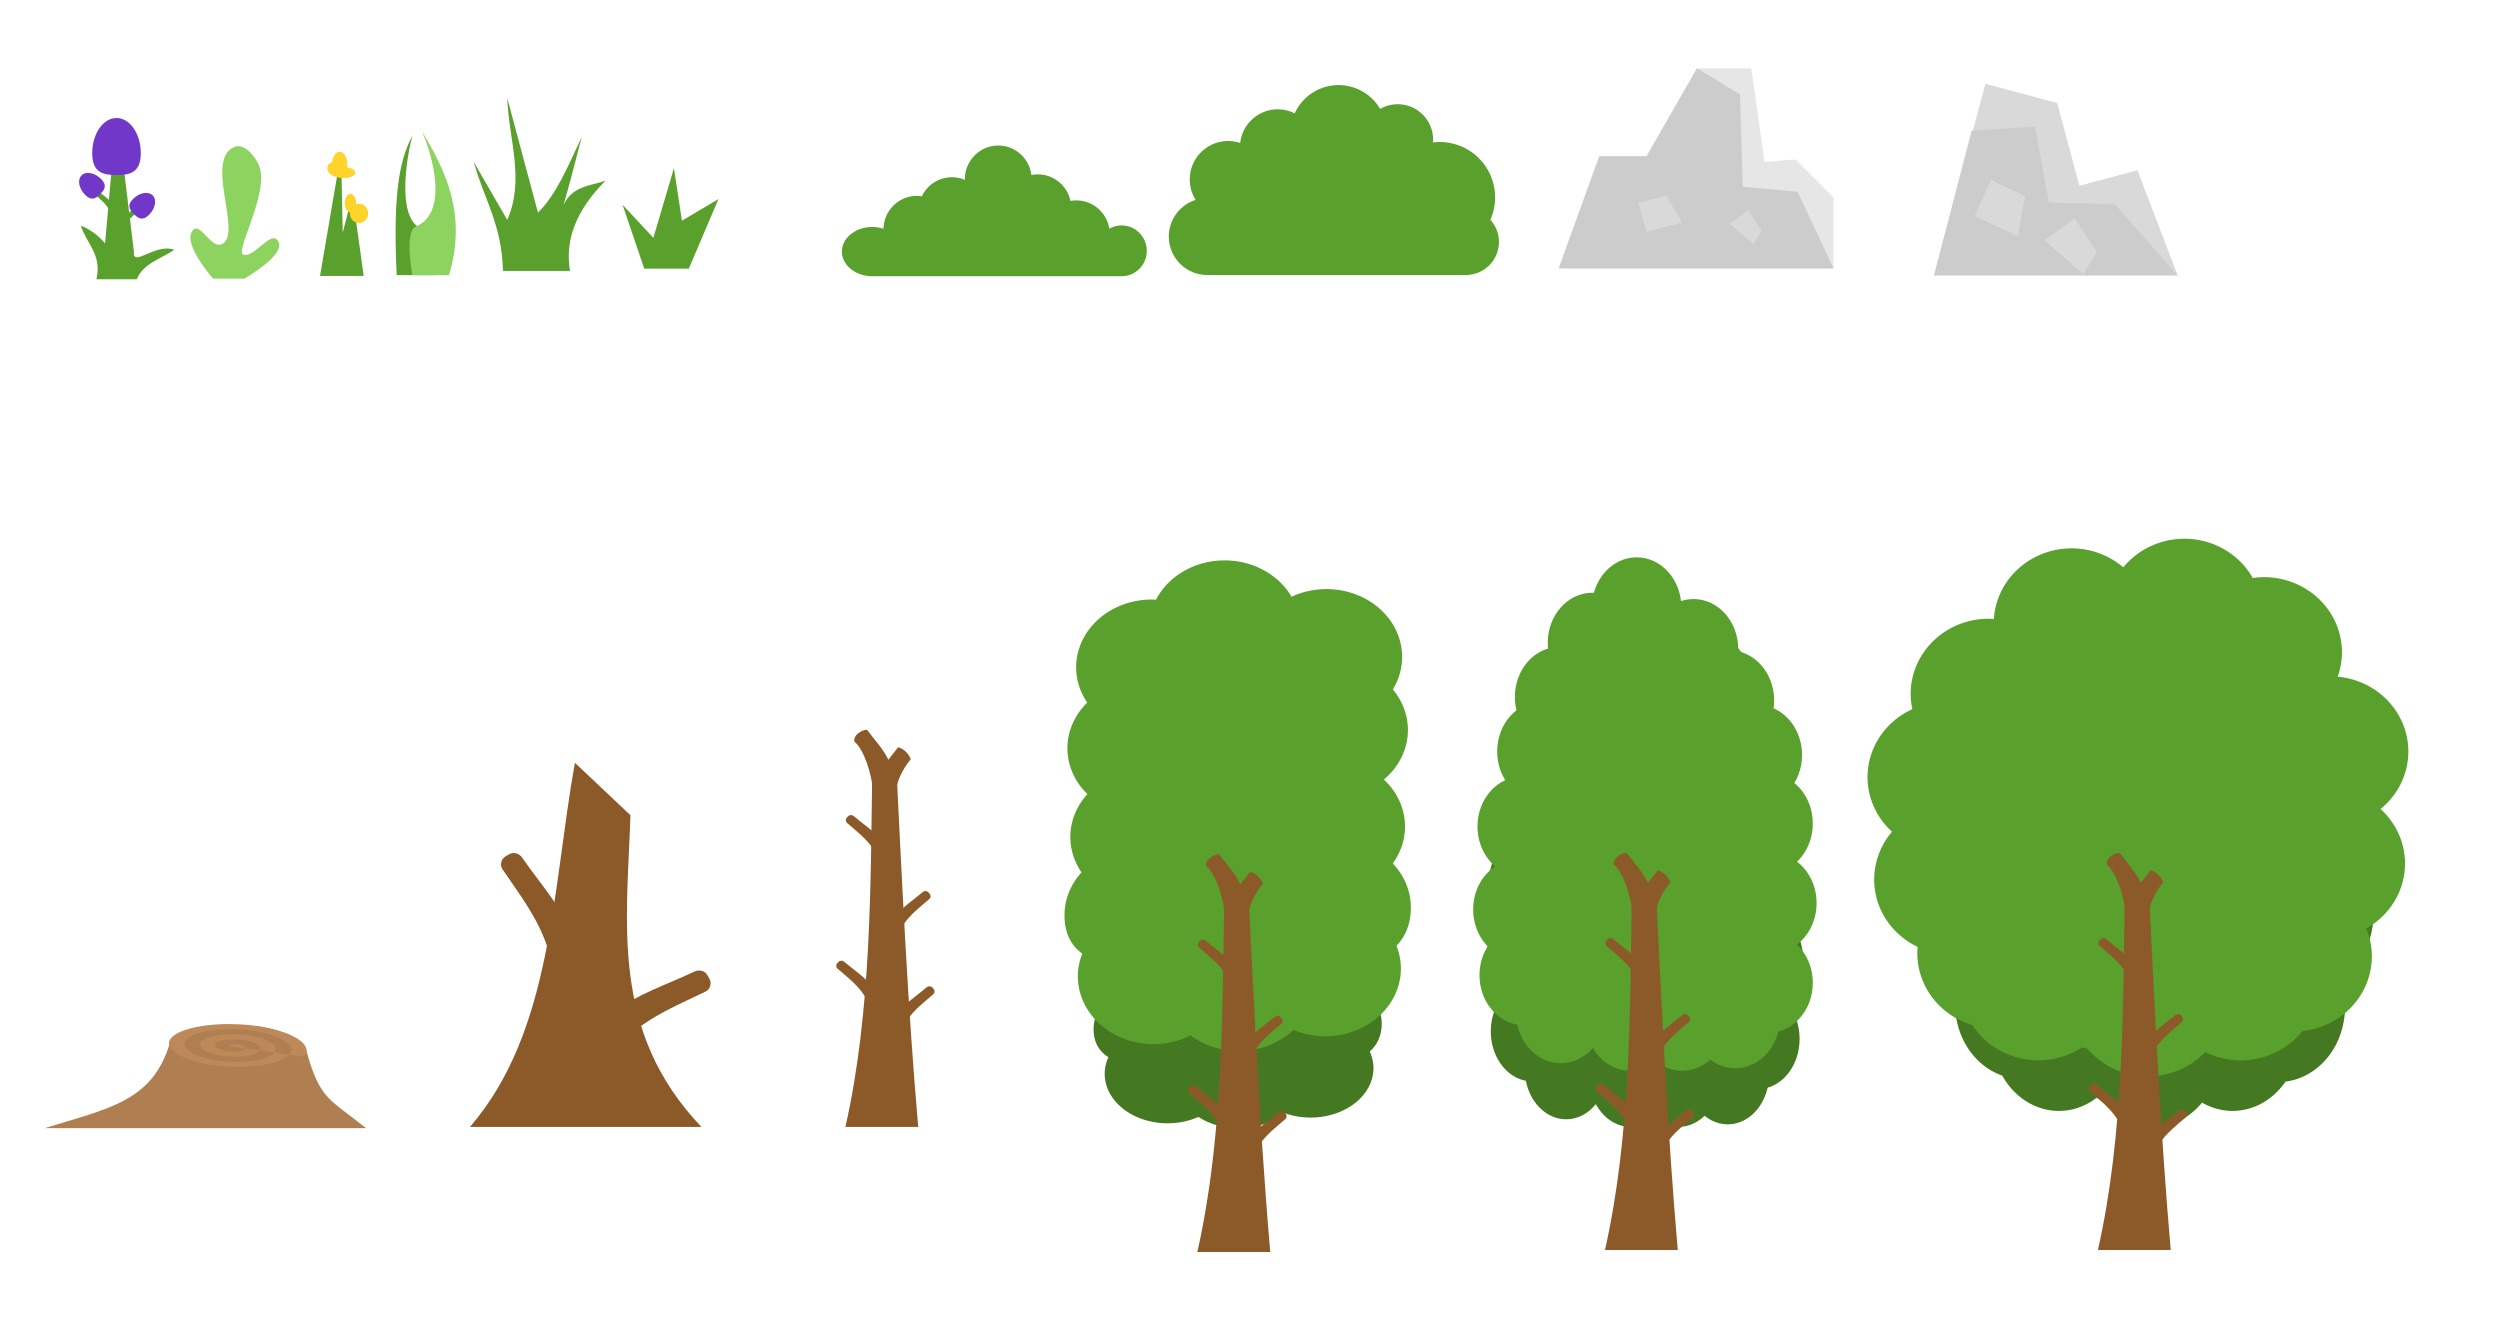 <?xml version="1.0" encoding="UTF-8" standalone="no"?>
<!-- Created with Inkscape (http://www.inkscape.org/) -->

<svg
   xmlns:dc="http://purl.org/dc/elements/1.1/"
   xmlns:cc="http://creativecommons.org/ns#"
   xmlns:rdf="http://www.w3.org/1999/02/22-rdf-syntax-ns#"
   xmlns:svg="http://www.w3.org/2000/svg"
   xmlns="http://www.w3.org/2000/svg"
   xmlns:sodipodi="http://sodipodi.sourceforge.net/DTD/sodipodi-0.dtd"
   xmlns:inkscape="http://www.inkscape.org/namespaces/inkscape"
   width="208.791mm"
   height="111.505mm"
   viewBox="0 0 208.791 111.505"
   version="1.1"
   id="svg8"
   inkscape:version="0.92.3 (2405546, 2018-03-11)"
   sodipodi:docname="objects.svg">
  <defs
     id="defs2" />
  <sodipodi:namedview
     id="base"
     pagecolor="#ffffff"
     bordercolor="#666666"
     borderopacity="1.0"
     inkscape:pageopacity="0.0"
     inkscape:pageshadow="2"
     inkscape:zoom="0.70710678"
     inkscape:cx="273.38741"
     inkscape:cy="213.231"
     inkscape:document-units="mm"
     inkscape:current-layer="layer1"
     showgrid="false"
     inkscape:object-nodes="true"
     inkscape:snap-others="true"
     inkscape:window-width="1366"
     inkscape:window-height="705"
     inkscape:window-x="-8"
     inkscape:window-y="-8"
     inkscape:window-maximized="1"
     showguides="true"
     inkscape:snap-nodes="true">
    <inkscape:grid
       type="xygrid"
       id="grid3707"
       originx="1.457"
       originy="-183.969" />
  </sodipodi:namedview>
  <g
     inkscape:label="Layer 1"
     inkscape:groupmode="layer"
     id="layer1"
     transform="translate(1.457,-1.526)">
    <path
       style="opacity:1;fill:#5aa02c;fill-opacity:1;stroke:none;stroke-width:1;stroke-miterlimit:4;stroke-dasharray:none;stroke-opacity:1"
       d="m 110.335,8.632 a 4.029,4.029 0 0 0 -3.663,2.362 3.16,3.16 0 0 0 -1.414,-0.338 3.16,3.16 0 0 0 -3.139,2.807 3.213,3.213 0 0 0 -1,-0.162 3.213,3.213 0 0 0 -3.213,3.213 3.213,3.213 0 0 0 0.493,1.707 3.213,3.213 0 0 0 -2.241,3.059 3.213,3.213 0 0 0 3.192,3.212 c 0.004,1.2e-4 0.007,0.001 0.011,0.001 h 0.011 21.598 0.174 c 0.035,0 0.068,-0.007 0.099,-0.017 a 2.759,2.759 0 0 0 2.486,-2.743 2.759,2.759 0 0 0 -0.716,-1.85 4.63,4.63 0 0 0 0.396,-1.867 4.63,4.63 0 0 0 -4.63,-4.63 4.63,4.63 0 0 0 -0.559,0.04 2.96,2.96 0 0 0 0.012,-0.235 2.96,2.96 0 0 0 -2.96,-2.96 2.96,2.96 0 0 0 -1.465,0.392 4.029,4.029 0 0 0 -3.47,-1.99 z"
       id="rect1846"
       inkscape:connector-curvature="0"
       inkscape:export-xdpi="189.8569"
       inkscape:export-ydpi="189.8569" />
    <path
       style="fill:#5aa02c;fill-opacity:1;stroke:none;stroke-width:0.067px;stroke-linecap:butt;stroke-linejoin:miter;stroke-opacity:1"
       d="m 46.148,24.155 h -5.598 c -0.091,-3.939 -1.626,-6.072 -2.44,-9.107 l 2.799,4.848 c 1.485,-3.392 0.109,-6.783 0,-10.175 l 2.565,9.571 c 1.6,-1.606 2.572,-4.049 3.66,-6.339 -0.508,1.901 -1.015,3.944 -1.523,5.684 0.765,-1.613 2.239,-1.574 3.504,-2.023 -2.419,2.424 -3.424,4.936 -2.965,7.54 z"
       id="path16"
       inkscape:connector-curvature="0"
       sodipodi:nodetypes="cccccccccc"
       inkscape:export-xdpi="189.8569"
       inkscape:export-ydpi="189.8569" />
    <path
       style="fill:#5aa02c;fill-opacity:1;stroke:none;stroke-width:0.067px;stroke-linecap:butt;stroke-linejoin:miter;stroke-opacity:1"
       d="m 56.068,23.965 h -3.72 l -1.812,-5.342 2.575,2.766 1.717,-5.818 0.668,4.388 3.052,-1.812 z"
       id="path840"
       inkscape:connector-curvature="0"
       inkscape:export-xdpi="189.8569"
       inkscape:export-ydpi="189.8569" />
    <g
       id="g947"
       transform="matrix(0.35,0,0,0.35,7.565,-0.054)"
       inkscape:export-xdpi="189.8569"
       inkscape:export-ydpi="189.8569">
      <path
         sodipodi:nodetypes="cccccc"
         inkscape:connector-curvature="0"
         id="path887"
         d="m 61.567,273.705 h -76.668 c 15.445,-4.764 25.688,-6.39 29.871,-20.326 4.746,-1.984 9.925,-4.731 16.003,-4.051 6.869,-0.5 13.212,1.674 16.548,5.831 3.231,11.961 5.736,11.658 14.245,18.546 z"
         style="fill:#af7f51;fill-opacity:1;stroke:none;stroke-width:0.365px;stroke-linecap:butt;stroke-linejoin:miter;stroke-opacity:1" />
      <path
         transform="matrix(0.7,0.227,-0.607,0.207,142.115,188.063)"
         d="m 60.136,253.97 c 0.308,0.509 -0.534,0.667 -0.846,0.512 -0.845,-0.418 -0.708,-1.599 -0.178,-2.205 0.947,-1.083 2.649,-0.819 3.564,0.156 1.342,1.431 0.937,3.715 -0.49,4.922 -1.902,1.609 -4.786,1.059 -6.281,-0.824 -1.881,-2.37 -1.182,-5.86 1.158,-7.639 2.835,-2.155 6.936,-1.307 8.998,1.492 2.43,3.299 1.432,8.012 -1.826,10.357 -3.762,2.707 -9.09,1.557 -11.715,-2.16 -2.983,-4.224 -1.683,-10.167 2.495,-13.074 4.687,-3.261 11.245,-1.809 14.433,2.829 3.538,5.149 1.935,12.324 -3.163,15.791 -5.611,3.816 -13.402,2.062 -17.15,-3.497 -4.094,-6.073 -2.188,-14.481 3.831,-18.508 6.534,-4.372 15.56,-2.315 19.867,4.165 4.651,6.996 2.441,16.638 -4.499,21.226 -7.457,4.929 -17.717,2.568 -22.584,-4.833 -5.207,-7.919 -2.694,-18.796 5.167,-23.943 8.38,-5.486 19.876,-2.821 25.302,5.501 0.441,0.677 0.839,1.382 1.189,2.11"
         sodipodi:t0="0"
         sodipodi:argument="-17.82304"
         sodipodi:radius="18.877846"
         sodipodi:revolution="4.7704654"
         sodipodi:expansion="1"
         sodipodi:cy="253.9696"
         sodipodi:cx="60.135643"
         id="path889"
         style="fill:#bd8958;fill-opacity:1;fill-rule:evenodd;stroke:none;stroke-width:0.265"
         sodipodi:type="spiral" />
    </g>
    <g
       id="g935"
       transform="matrix(0.35,0,0,0.35,30.843,-24.031)"
       inkscape:export-xdpi="189.8569"
       inkscape:export-ydpi="189.8569">
      <path
         sodipodi:nodetypes="cccsc"
         inkscape:connector-curvature="0"
         id="path905"
         d="M 11.638,138.665 H 2.379 C 1.314,117.443 3.523,110.053 6.309,105.1 6.001,104.975 1.621,122.913 7.379,127.091 c 3.728,2.705 5.019,12.049 4.259,11.574 z"
         style="fill:#5aa02c;stroke:none;stroke-width:0.191px;stroke-linecap:butt;stroke-linejoin:miter;stroke-opacity:1" />
      <path
         sodipodi:nodetypes="cccsc"
         style="fill:#8dd35f;fill-opacity:1;stroke:none;stroke-width:0.252px;stroke-linecap:butt;stroke-linejoin:miter;stroke-opacity:1"
         d="m 6.108,138.682 h 8.752 c 4.35,-14.594 -0.788,-25.072 -6.945,-35.108 0.423,-0.08 8.761,19.47 -1.022,23.534 -2.725,1.132 -0.785,11.574 -0.785,11.574 z"
         id="path907"
         inkscape:connector-curvature="0" />
    </g>
    <g
       id="g943"
       transform="matrix(0.35,0,0,0.35,30.843,-24.031)"
       inkscape:export-xdpi="189.8569"
       inkscape:export-ydpi="189.8569">
      <path
         sodipodi:nodetypes="cccccc"
         inkscape:connector-curvature="0"
         id="path909"
         d="M -5.507,138.861 H -15.924 l 5.015,-29.321 0.407,18.986 2.317,-9.005 z"
         style="fill:#5aa02c;fill-opacity:1;stroke:none;stroke-width:0.191px;stroke-linecap:butt;stroke-linejoin:miter;stroke-opacity:1" />
      <ellipse
         ry="3.069"
         rx="1.841"
         cy="112.296"
         cx="-11.246"
         id="path911"
         style="opacity:1;fill:#ffd42a;fill-opacity:1;stroke:none;stroke-width:0.585;stroke-miterlimit:4;stroke-dasharray:none;stroke-opacity:1" />
      <ellipse
         ry="2.207"
         rx="1.364"
         cy="121.498"
         cx="-8.659"
         id="path913"
         style="opacity:1;fill:#ffd42a;fill-opacity:1;stroke:none;stroke-width:0.722;stroke-miterlimit:4;stroke-dasharray:none;stroke-opacity:1" />
      <ellipse
         ry="2.319"
         rx="2.182"
         cy="123.928"
         cx="-6.613"
         id="path915"
         style="opacity:1;fill:#ffd42a;fill-opacity:1;stroke:none;stroke-width:1.052;stroke-miterlimit:4;stroke-dasharray:none;stroke-opacity:1" />
      <ellipse
         transform="rotate(29.571)"
         ry="1.66"
         rx="2.046"
         cy="104.696"
         cx="45.363"
         id="path917"
         style="opacity:1;fill:#ffd42a;fill-opacity:1;stroke:none;stroke-width:0.65;stroke-miterlimit:4;stroke-dasharray:none;stroke-opacity:1" />
      <ellipse
         ry="1.296"
         rx="2.592"
         cy="114.206"
         cx="-10.103"
         id="path919"
         style="opacity:1;fill:#ffd42a;fill-opacity:1;stroke:none;stroke-width:0.722;stroke-miterlimit:4;stroke-dasharray:none;stroke-opacity:1" />
    </g>
    <path
       sodipodi:nodetypes="ccssaazsc"
       inkscape:connector-curvature="0"
       id="path1052"
       d="m 18.944,24.795 h -2.607 c 0,0 -2.693,-3.038 -1.653,-4.069 0.641,-0.635 1.545,1.75 2.479,1.144 1.567,-1.014 -1.539,-7.011 0.954,-8.074 0.791,-0.337 1.74,0.756 2.059,1.555 0.937,2.344 -2.223,7.406 -1.232,7.473 0.99,0.067 2.2,-2.03 2.797,-1.208 0.83,1.142 -2.797,3.179 -2.797,3.179 z"
       style="fill:#8dd35f;fill-opacity:1;stroke:none;stroke-width:0.178px;stroke-linecap:butt;stroke-linejoin:miter;stroke-opacity:1"
       inkscape:export-xdpi="189.8569"
       inkscape:export-ydpi="189.8569" />
    <g
       id="g1133"
       transform="matrix(0.509,0,0,0.509,-55.019,-26.266)"
       inkscape:export-xdpi="189.8569"
       inkscape:export-ydpi="189.8569">
      <g
         id="g1175">
        <path
           style="fill:#5aa02c;fill-opacity:1;stroke:none;stroke-width:1px;stroke-linecap:butt;stroke-linejoin:miter;stroke-opacity:1"
           d="m 472.5,300.02 -5.357,0.357 -5,56.428 c 0,0 -5.493,-7.334 -15,-11.071 3.324,11.003 13.283,17.86 9.644,33.215 h 11.071 13.928 c 3.952,-9.858 15.003,-12.617 23.214,-18.215 -11.524,-4.483 -26.068,11.371 -25,1.07 z"
           id="path1074"
           inkscape:connector-curvature="0"
           sodipodi:nodetypes="cccccccccc"
           transform="scale(0.265)" />
        <path
           style="opacity:1;fill:#7137c8;fill-opacity:1;stroke:none;stroke-width:1.491;stroke-miterlimit:4;stroke-dasharray:none;stroke-opacity:1"
           d="m 128.332,79.741 c 0,3.191 -1.784,3.586 -3.984,3.586 -2.201,4e-6 -3.984,-0.395 -3.984,-3.586 0,-3.191 1.784,-5.777 3.984,-5.777 2.201,6e-6 3.984,2.587 3.984,5.777 z"
           id="path1116"
           inkscape:connector-curvature="0"
           sodipodi:nodetypes="sssss" />
        <path
           sodipodi:nodetypes="sssssssss"
           inkscape:connector-curvature="0"
           id="path1123"
           d="m 120.706,85.984 0.095,-0.095 c 0.131,-0.131 0.331,-0.12 0.472,0 0.817,0.694 1.718,1.269 2.347,2.087 0.113,0.147 0.013,0.483 -0.118,0.614 l -0.095,0.095 c -0.131,0.131 -0.37,0.154 -0.472,-7e-6 -0.629,-0.948 -1.452,-1.548 -2.229,-2.229 -0.139,-0.122 -0.131,-0.342 0,-0.472 z"
           style="opacity:1;fill:#5aa02c;fill-opacity:1;stroke:none;stroke-width:0.649;stroke-miterlimit:4;stroke-dasharray:none;stroke-opacity:1" />
        <path
           sodipodi:nodetypes="sssss"
           inkscape:connector-curvature="0"
           id="path1119"
           d="m 121.811,83.966 c 1.045,1.045 0.59,1.759 -0.131,2.48 -0.721,0.721 -1.435,1.176 -2.48,0.131 -1.045,-1.045 -1.308,-2.477 -0.587,-3.198 0.721,-0.721 2.153,-0.458 3.198,0.587 z"
           style="opacity:1;fill:#7137c8;fill-opacity:1;stroke:none;stroke-width:0.691;stroke-miterlimit:4;stroke-dasharray:none;stroke-opacity:1" />
        <path
           style="opacity:1;fill:#5aa02c;fill-opacity:1;stroke:none;stroke-width:0.649;stroke-miterlimit:4;stroke-dasharray:none;stroke-opacity:1"
           d="m 127.566,88.954 0.08,0.107 c 0.111,0.148 0.071,0.345 -0.068,0.468 -0.804,0.709 -1.502,1.518 -2.403,2.023 -0.161,0.091 -0.48,-0.057 -0.591,-0.205 l -0.08,-0.107 c -0.111,-0.148 -0.099,-0.388 0.068,-0.468 1.028,-0.487 1.74,-1.215 2.526,-1.886 0.141,-0.12 0.357,-0.08 0.468,0.068 z"
           id="path1125"
           inkscape:connector-curvature="0"
           sodipodi:nodetypes="sssssssss" />
        <path
           style="opacity:1;fill:#7137c8;fill-opacity:1;stroke:none;stroke-width:0.691;stroke-miterlimit:4;stroke-dasharray:none;stroke-opacity:1"
           d="m 127.081,87.229 c -1.055,1.035 -0.607,1.753 0.107,2.481 0.714,0.728 1.423,1.19 2.479,0.154 1.055,-1.035 1.332,-2.464 0.618,-3.192 -0.714,-0.728 -2.148,-0.479 -3.203,0.557 z"
           id="path1121"
           inkscape:connector-curvature="0"
           sodipodi:nodetypes="sssss" />
      </g>
    </g>
    <g
       id="g1410"
       style="fill:#5aa02c"
       transform="matrix(0.832,0,0,0.654,24.563,30.54)" />
    <g
       id="g1419"
       transform="matrix(0.908,0,0,0.908,-28.595,13.455)"
       inkscape:export-xdpi="189.8569"
       inkscape:export-ydpi="189.8569">
      <path
         id="circle1396"
         transform="scale(0.265)"
         d="m 538.584,217.773 a 21.85,17.185 0 0 0 -19.799,9.961 21.85,17.185 0 0 0 -1.211,-0.049 21.85,17.185 0 0 0 -21.85,17.186 21.85,17.185 0 0 0 3.201,8.926 21.85,17.185 0 0 0 -5.723,11.564 21.85,17.185 0 0 0 5.775,11.611 21.85,17.185 0 0 0 -4.936,10.861 21.85,17.185 0 0 0 3.234,8.971 c -3.071,2.96 -4.914,6.737 -4.914,10.855 0,4.505 1.886,7.644 5.141,9.713 a 21.85,17.185 0 0 0 -1.287,5.75 21.85,17.185 0 0 0 21.85,17.186 21.85,17.185 0 0 0 10.678,-2.217 21.85,17.185 0 0 0 13.939,3.959 21.85,17.185 0 0 0 15.789,-5.336 21.85,17.185 0 0 0 9.176,1.609 21.85,17.185 0 0 0 21.85,-17.184 21.85,17.185 0 0 0 -0.055,-1.215 21.85,17.185 0 0 0 -1.225,-4.529 c 2.62,-2.385 4.148,-5.543 4.148,-9.717 0,-4.252 -1.966,-8.142 -5.219,-11.143 a 21.85,17.185 0 0 0 3.539,-9.348 21.85,17.185 0 0 0 -6.104,-11.908 21.85,17.185 0 0 0 6.943,-12.547 21.85,17.185 0 0 0 -4.357,-10.268 21.85,17.185 0 0 0 2.678,-8.24 21.85,17.185 0 0 0 -21.85,-17.184 21.85,17.185 0 0 0 -10.072,1.941 21.85,17.185 0 0 0 -19.342,-9.211 z"
         style="opacity:1;fill:#447821;fill-opacity:1;stroke:none;stroke-width:2.789;stroke-miterlimit:4;stroke-dasharray:none;stroke-opacity:1"
         inkscape:connector-curvature="0" />
      <g
         transform="matrix(1,0,0,0.899,0.535,1.242)"
         id="g1394"
         style="fill:#5aa02c;fill-opacity:1">
        <path
           id="circle1149"
           transform="matrix(0.265,0,0,0.294,-0.535,-1.382)"
           d="m 537.82,145.307 a 26.264,23.61 0 0 0 -23.799,13.686 26.264,23.61 0 0 0 -1.455,-0.066 26.264,23.61 0 0 0 -26.264,23.611 26.264,23.61 0 0 0 3.848,12.262 26.264,23.61 0 0 0 -6.879,15.889 26.264,23.61 0 0 0 6.941,15.953 26.264,23.61 0 0 0 -5.932,14.922 26.264,23.61 0 0 0 3.889,12.324 c -3.692,4.066 -5.908,9.258 -5.908,14.916 0,6.193 2.253,10.523 6.17,13.365 a 26.264,23.61 0 0 0 -1.539,7.879 26.264,23.61 0 0 0 26.266,23.609 26.264,23.61 0 0 0 12.836,-3.045 26.264,23.61 0 0 0 16.754,5.439 26.264,23.61 0 0 0 18.979,-7.33 26.264,23.61 0 0 0 11.029,2.211 26.264,23.61 0 0 0 26.264,-23.609 26.264,23.61 0 0 0 -1.537,-7.891 c 3.149,-3.277 4.986,-7.617 4.986,-13.352 0,-5.842 -2.364,-11.184 -6.273,-15.307 a 26.264,23.61 0 0 0 4.254,-12.844 26.264,23.61 0 0 0 -7.336,-16.361 26.264,23.61 0 0 0 8.346,-17.238 26.264,23.61 0 0 0 -5.236,-14.105 26.264,23.61 0 0 0 3.217,-11.32 26.264,23.61 0 0 0 -26.264,-23.609 26.264,23.61 0 0 0 -12.105,2.666 26.264,23.61 0 0 0 -23.25,-12.654 z m 12.105,44.551 a 26.264,23.61 0 0 0 2.221,3.15 26.264,23.61 0 0 0 0,0.002 26.264,23.61 0 0 0 -3.215,11.32 26.264,23.61 0 0 0 7.336,16.359 26.264,23.61 0 0 0 -8.346,17.24 26.264,23.61 0 0 0 4.646,13.363 c -3.39,2.304 -6.495,4.915 -8.998,7.662 -2.295,-2.727 -5.6,-5.131 -9.408,-7.135 a 26.264,23.61 0 0 0 2.648,-10.258 26.264,23.61 0 0 0 -6.941,-15.957 26.264,23.61 0 0 0 5.93,-14.918 26.264,23.61 0 0 0 -3.848,-12.264 26.264,23.61 0 0 0 4.412,-5.963 26.264,23.61 0 0 0 1.457,0.064 26.264,23.61 0 0 0 12.105,-2.668 z"
           style="opacity:1;fill:#5aa02c;fill-opacity:1;stroke:none;stroke-width:3.583;stroke-miterlimit:4;stroke-dasharray:none;stroke-opacity:1"
           inkscape:connector-curvature="0" />
        <rect
           style="opacity:1;fill:#5aa02c;fill-opacity:1;stroke:none;stroke-width:0.871;stroke-miterlimit:4;stroke-dasharray:none;stroke-opacity:1"
           id="rect1135"
           width="20.312"
           height="29.839"
           x="131.546"
           y="49.523"
           ry="0.254" />
      </g>
    </g>
    <g
       id="g1187"
       transform="translate(-15.34,-35.185)"
       style="fill:#8c5a29;fill-opacity:1"
       inkscape:export-xdpi="189.8569"
       inkscape:export-ydpi="189.8569">
      <path
         sodipodi:nodetypes="ccccc"
         inkscape:connector-curvature="0"
         id="path3709"
         d="m 90.569,130.829 h -6.079 c 2.181,-9.699 2.106,-20.149 2.247,-30.528 h 1.982 c 0.511,10.388 0.998,20.823 1.85,30.528 z"
         style="fill:#8c5a29;fill-opacity:1;stroke:none;stroke-width:0.093px;stroke-linecap:butt;stroke-linejoin:miter;stroke-opacity:1" />
      <path
         style="opacity:1;fill:#8c5a29;fill-opacity:1;stroke:none;stroke-width:0.649;stroke-miterlimit:4;stroke-dasharray:none;stroke-opacity:1"
         d="m 83.826,117.132 0.095,-0.095 c 0.131,-0.131 0.331,-0.12 0.472,0 0.817,0.694 1.718,1.269 2.347,2.087 0.113,0.147 0.013,0.483 -0.118,0.614 l -0.095,0.095 c -0.131,0.131 -0.37,0.154 -0.472,-1e-5 -0.629,-0.948 -1.452,-1.548 -2.229,-2.229 -0.139,-0.122 -0.131,-0.342 0,-0.472 z"
         id="path1036"
         inkscape:connector-curvature="0"
         sodipodi:nodetypes="sssssssss" />
      <path
         style="opacity:1;fill:#8c5a29;fill-opacity:1;stroke:none;stroke-width:0.649;stroke-miterlimit:4;stroke-dasharray:none;stroke-opacity:1"
         d="m 86.293,97.656 c 0.638,0.861 1.384,1.626 1.811,2.566 -0.21,0.806 -0.64,2.799 -1.306,2.619 -0.082,-1.461 -0.781,-3.58 -1.564,-4.195 -0.095,-0.576 0.656,-0.983 1.059,-0.99 z"
         id="path1038"
         inkscape:connector-curvature="0"
         sodipodi:nodetypes="cccccc" />
      <path
         sodipodi:nodetypes="sssssssss"
         inkscape:connector-curvature="0"
         id="path1040"
         d="m 84.628,104.971 0.095,-0.095 c 0.131,-0.131 0.331,-0.12 0.472,0 0.817,0.694 1.718,1.269 2.347,2.087 0.113,0.147 0.013,0.483 -0.118,0.614 l -0.095,0.095 c -0.131,0.131 -0.37,0.154 -0.472,-1e-5 -0.629,-0.948 -1.452,-1.548 -2.229,-2.229 -0.139,-0.122 -0.131,-0.342 0,-0.472 z"
         style="opacity:1;fill:#8c5a29;fill-opacity:1;stroke:none;stroke-width:0.649;stroke-miterlimit:4;stroke-dasharray:none;stroke-opacity:1" />
      <path
         style="opacity:1;fill:#8c5a29;fill-opacity:1;stroke:none;stroke-width:0.649;stroke-miterlimit:4;stroke-dasharray:none;stroke-opacity:1"
         d="m 91.499,111.319 -0.095,-0.095 c -0.131,-0.131 -0.331,-0.12 -0.472,0 -0.817,0.694 -1.718,1.269 -2.347,2.087 -0.113,0.147 -0.013,0.483 0.118,0.614 l 0.095,0.095 c 0.131,0.131 0.37,0.154 0.472,-1e-5 0.629,-0.948 1.452,-1.548 2.229,-2.229 0.139,-0.122 0.131,-0.342 0,-0.472 z"
         id="path1042"
         inkscape:connector-curvature="0"
         sodipodi:nodetypes="sssssssss" />
      <path
         sodipodi:nodetypes="sssssssss"
         inkscape:connector-curvature="0"
         id="path1044"
         d="m 91.833,119.27 -0.095,-0.095 c -0.131,-0.131 -0.331,-0.12 -0.472,0 -0.817,0.694 -1.718,1.269 -2.347,2.087 -0.113,0.147 -0.013,0.483 0.118,0.614 l 0.095,0.095 c 0.131,0.131 0.37,0.154 0.472,-10e-6 0.629,-0.948 1.452,-1.548 2.229,-2.229 0.139,-0.122 0.131,-0.342 0,-0.472 z"
         style="opacity:1;fill:#8c5a29;fill-opacity:1;stroke:none;stroke-width:0.649;stroke-miterlimit:4;stroke-dasharray:none;stroke-opacity:1" />
      <path
         sodipodi:nodetypes="ccccc"
         inkscape:connector-curvature="0"
         id="path1046"
         d="m 88.887,99.121 c -0.638,0.861 -1.384,1.626 -1.811,2.566 0.191,0.652 0.968,2.006 1.584,1.621 -0.001,-1.265 0.631,-2.384 1.286,-3.197 -0.184,-0.495 -0.651,-0.907 -1.059,-0.99 z"
         style="opacity:1;fill:#8c5a29;fill-opacity:1;stroke:none;stroke-width:0.649;stroke-miterlimit:4;stroke-dasharray:none;stroke-opacity:1" />
    </g>
    <g
       id="g1192"
       transform="translate(-12.695,-35.869)"
       style="fill:#8c5a29;fill-opacity:1"
       inkscape:export-xdpi="189.8569"
       inkscape:export-ydpi="189.8569">
      <path
         sodipodi:nodetypes="ccccc"
         inkscape:connector-curvature="0"
         id="path879"
         d="M 69.818,131.513 H 50.487 c 6.877,-7.981 6.854,-19.725 8.764,-30.415 l 4.64,4.382 c -0.293,8.945 -1.717,18.022 5.928,26.033 z"
         style="fill:#8c5a29;fill-opacity:1;stroke:none;stroke-width:0.128px;stroke-linecap:butt;stroke-linejoin:miter;stroke-opacity:1" />
      <path
         style="opacity:1;fill:#8c5a29;fill-opacity:1;stroke:none;stroke-width:1.546;stroke-miterlimit:4;stroke-dasharray:none;stroke-opacity:1"
         d="m 53.489,108.896 0.276,-0.159 c 0.382,-0.22 0.836,-0.071 1.087,0.291 1.452,2.1 3.169,3.978 4.113,6.249 0.169,0.407 -0.269,1.12 -0.65,1.34 l -0.276,0.159 c -0.382,0.22 -0.946,0.127 -1.087,-0.291 -0.863,-2.568 -2.386,-4.456 -3.754,-6.502 -0.245,-0.366 -0.091,-0.866 0.291,-1.087 z"
         id="path1048"
         inkscape:connector-curvature="0"
         sodipodi:nodetypes="sssssssss" />
      <path
         sodipodi:nodetypes="sssssssss"
         inkscape:connector-curvature="0"
         id="path1050"
         d="m 70.473,119.109 -0.159,-0.276 c -0.22,-0.382 -0.688,-0.48 -1.087,-0.291 -2.307,1.092 -4.733,1.86 -6.687,3.355 -0.35,0.268 -0.327,1.104 -0.107,1.486 l 0.159,0.276 c 0.22,0.382 0.756,0.583 1.087,0.291 2.032,-1.793 4.294,-2.666 6.502,-3.754 0.395,-0.195 0.512,-0.705 0.291,-1.087 z"
         style="opacity:1;fill:#8c5a29;fill-opacity:1;stroke:none;stroke-width:1.546;stroke-miterlimit:4;stroke-dasharray:none;stroke-opacity:1" />
    </g>
    <g
       id="g1484"
       transform="translate(25.421,-44.682)"
       inkscape:export-xdpi="189.8569"
       inkscape:export-ydpi="189.8569">
      <path
         inkscape:connector-curvature="0"
         style="opacity:1;fill:#447821;fill-opacity:1;stroke:none;stroke-width:0.943;stroke-miterlimit:4;stroke-dasharray:none;stroke-opacity:1"
         d="m 155.539,95.425 a 5.587,6.281 0 0 0 -4.379,2.39 5.587,6.281 0 0 0 -3.705,-1.588 5.587,6.281 0 0 0 -5.57,5.901 5.587,6.281 0 0 0 -0.374,-0.021 5.587,6.281 0 0 0 -5.587,6.281 5.587,6.281 0 0 0 0.122,1.271 5.587,6.281 0 0 0 -3.213,5.678 5.587,6.281 0 0 0 1.754,4.559 5.587,6.281 0 0 0 -1.278,3.994 5.587,6.281 0 0 0 3.114,5.623 5.587,6.281 0 0 0 -0.024,0.523 5.587,6.281 0 0 0 3.945,6.003 5.587,6.281 0 0 0 4.734,2.95 5.587,6.281 0 0 0 3.134,-1.088 16.167,18.174 0 0 0 0.384,0.11 5.587,6.281 0 0 0 4.328,2.315 5.587,6.281 0 0 0 4.107,-2.035 5.587,6.281 0 0 0 2.549,0.698 5.587,6.281 0 0 0 4.42,-2.451 5.587,6.281 0 0 0 4.971,-6.235 5.587,6.281 0 0 0 -0.401,-2.33 5.587,6.281 0 0 0 2.779,-5.421 5.587,6.281 0 0 0 -1.752,-4.557 5.587,6.281 0 0 0 1.99,-4.798 5.587,6.281 0 0 0 -5.063,-6.252 5.587,6.281 0 0 0 0.308,-2.033 5.587,6.281 0 0 0 -5.588,-6.281 5.587,6.281 0 0 0 -0.804,0.071 5.587,6.281 0 0 0 -4.901,-3.279 z"
         id="path1480" />
      <path
         inkscape:connector-curvature="0"
         id="path1421"
         d="m 155.555,91.202 a 6.512,6.281 0 0 0 -5.103,2.39 6.512,6.281 0 0 0 -4.318,-1.588 6.512,6.281 0 0 0 -6.492,5.901 6.512,6.281 0 0 0 -0.436,-0.021 6.512,6.281 0 0 0 -6.512,6.281 6.512,6.281 0 0 0 0.142,1.271 6.512,6.281 0 0 0 -3.745,5.678 6.512,6.281 0 0 0 2.045,4.559 6.512,6.281 0 0 0 -1.49,3.994 6.512,6.281 0 0 0 3.629,5.623 6.512,6.281 0 0 0 -0.027,0.523 6.512,6.281 0 0 0 4.598,6.003 6.512,6.281 0 0 0 5.517,2.95 6.512,6.281 0 0 0 3.653,-1.088 18.843,18.174 0 0 0 0.447,0.11 6.512,6.281 0 0 0 5.044,2.315 6.512,6.281 0 0 0 4.787,-2.034 6.512,6.281 0 0 0 2.971,0.698 6.512,6.281 0 0 0 5.152,-2.451 6.512,6.281 0 0 0 5.794,-6.235 6.512,6.281 0 0 0 -0.468,-2.33 6.512,6.281 0 0 0 3.239,-5.421 6.512,6.281 0 0 0 -2.042,-4.557 6.512,6.281 0 0 0 2.319,-4.798 6.512,6.281 0 0 0 -5.901,-6.252 6.512,6.281 0 0 0 0.358,-2.033 6.512,6.281 0 0 0 -6.512,-6.281 6.512,6.281 0 0 0 -0.938,0.071 6.512,6.281 0 0 0 -5.713,-3.279 z"
         style="opacity:1;fill:#5aa02c;fill-opacity:1;stroke:none;stroke-width:1.018;stroke-miterlimit:4;stroke-dasharray:none;stroke-opacity:1" />
    </g>
    <g
       id="g1530"
       transform="matrix(0.648,0,0,0.648,43.58,9.334)"
       inkscape:export-xdpi="189.8569"
       inkscape:export-ydpi="189.8569">
      <path
         sodipodi:nodetypes="ccccccccccc"
         inkscape:connector-curvature="0"
         id="path1494"
         d="M 149.248,22.539 H 131.393 L 136.619,8.079 h 6.097 l 6.492,-11.314 h 7.008 l 1.704,12.047 4.013,-0.302 4.875,4.905 v 9.131 z"
         style="fill:#e6e6e6;fill-opacity:1;stroke:none;stroke-width:0.216px;stroke-linecap:butt;stroke-linejoin:miter;stroke-opacity:1" />
      <path
         sodipodi:nodetypes="ccccccccc"
         inkscape:connector-curvature="0"
         id="path1500"
         d="M 131.393,22.539 136.619,8.079 h 6.097 l 6.492,-11.314 5.54,3.353 0.372,11.905 7.064,0.644 4.624,9.879 z"
         style="fill:#cccccc;fill-opacity:1;stroke:none;stroke-width:0.217px;stroke-linecap:butt;stroke-linejoin:miter;stroke-opacity:1" />
      <path
         inkscape:connector-curvature="0"
         id="path1504"
         d="m 142.722,17.837 -1.069,-3.742 3.608,-0.935 2.005,3.475 z"
         style="fill:#d9d9d9;fill-opacity:1;stroke:none;stroke-width:0.265px;stroke-linecap:butt;stroke-linejoin:miter;stroke-opacity:1" />
      <path
         inkscape:connector-curvature="0"
         id="path1506"
         d="m 156.486,19.441 -3.074,-2.673 2.405,-1.737 1.737,2.673 z"
         style="fill:#d9d9d9;fill-opacity:1;stroke:none;stroke-width:0.265px;stroke-linecap:butt;stroke-linejoin:miter;stroke-opacity:1" />
    </g>
    <g
       id="g1524"
       transform="matrix(0.435,0,0,0.435,80.079,12.988)"
       inkscape:export-xdpi="189.8569"
       inkscape:export-ydpi="189.8569">
      <path
         inkscape:connector-curvature="0"
         id="path1512"
         d="m 230.654,26.523 h -46.772 l 9.857,-36.787 13.792,3.696 4.256,15.885 11.147,-2.987 z"
         style="fill:#d9d9d9;fill-opacity:1;stroke:none;stroke-width:0.265px;stroke-linecap:butt;stroke-linejoin:miter;stroke-opacity:1" />
      <path
         sodipodi:nodetypes="ccccccc"
         inkscape:connector-curvature="0"
         id="path1514"
         d="m 230.654,26.523 -12.027,-13.631 -12.719,-0.368 -2.653,-14.549 -12.157,0.752 -7.216,27.796 z"
         style="fill:#cccccc;fill-opacity:1;stroke:none;stroke-width:0.265px;stroke-linecap:butt;stroke-linejoin:miter;stroke-opacity:1" />
      <path
         style="fill:#d9d9d9;fill-opacity:1;stroke:none;stroke-width:0.516px;stroke-linecap:butt;stroke-linejoin:miter;stroke-opacity:1"
         d="m 191.692,15.095 3.131,-6.906 6.539,3.161 -1.405,7.688 z"
         id="path1516"
         inkscape:connector-curvature="0" />
      <path
         style="fill:#d9d9d9;fill-opacity:1;stroke:none;stroke-width:0.64px;stroke-linecap:butt;stroke-linejoin:miter;stroke-opacity:1"
         d="m 212.542,26.267 -7.436,-6.466 5.82,-4.203 4.203,6.466 z"
         id="path1518"
         inkscape:connector-curvature="0" />
    </g>
    <g
       transform="matrix(0.35,0,0,0.35,8.858,130.56)"
       id="g1552" />
    <path
       style="fill:#8c5a29;fill-opacity:1;stroke:none;stroke-width:0.35px;stroke-linecap:butt;stroke-linejoin:miter;stroke-opacity:1"
       d="m 378.67,274.955 c -1.523,0.025 -4.362,1.564 -4.002,3.742 2.504,1.968 4.768,8.006 5.596,13.164 -0.059,4.957 -0.128,9.911 -0.197,14.865 -1.775,-1.526 -3.715,-2.927 -5.547,-4.482 -0.533,-0.453 -1.291,-0.495 -1.785,0 l -0.357,0.357 c -0.495,0.495 -0.526,1.324 0,1.785 2.617,2.293 5.366,4.349 7.617,7.301 -0.232,14.165 -0.641,28.271 -1.656,42.176 -2.092,-2.011 -4.556,-3.71 -6.848,-5.656 -0.533,-0.453 -1.291,-0.495 -1.785,0 l -0.357,0.355 c -0.495,0.495 -0.526,1.326 0,1.787 2.938,2.575 6.045,4.841 8.424,8.424 0.049,0.074 0.108,0.138 0.172,0.191 -1.19,14.068 -3.062,27.911 -6.088,41.367 h 22.977 c -0.999,-11.38 -1.855,-23.048 -2.633,-34.871 2.211,-2.81 4.873,-4.808 7.41,-7.031 0.526,-0.461 0.495,-1.29 0,-1.785 l -0.357,-0.357 c -0.495,-0.495 -1.252,-0.453 -1.785,0 -1.841,1.564 -3.792,2.971 -5.574,4.506 -0.52,-8.168 -1,-16.412 -1.455,-24.709 2.303,-3.169 5.175,-5.31 7.908,-7.705 0.526,-0.461 0.495,-1.292 0,-1.787 l -0.355,-0.355 c -0.495,-0.495 -1.254,-0.453 -1.787,0 -2.003,1.701 -4.134,3.215 -6.037,4.912 -0.691,-12.897 -1.329,-25.9 -1.967,-38.904 0.851,-3.1 2.535,-5.846 4.279,-8.012 -0.697,-1.872 -2.458,-3.428 -4.002,-3.742 -0.997,1.347 -2.057,2.633 -3.08,3.928 -1.631,-3.445 -4.37,-6.281 -6.727,-9.463 z"
       transform="scale(0.265)"
       id="path1778"
       inkscape:export-xdpi="189.8569"
       inkscape:export-ydpi="189.8569"
       inkscape:connector-curvature="0" />
    <g
       id="g1385"
       transform="matrix(0.908,0,0,0.908,-28.595,13.328)"
       inkscape:export-xdpi="189.8569"
       inkscape:export-ydpi="189.8569">
      <g
         transform="matrix(0.806,0,0,0.87,34.707,11.291)"
         style="fill:#447821;fill-opacity:1"
         id="g1345">
        <ellipse
           ry="23.624"
           rx="14.363"
           cy="65.398"
           cx="182.849"
           id="ellipse1309"
           style="opacity:1;fill:#447821;fill-opacity:1;stroke:none;stroke-width:1;stroke-miterlimit:4;stroke-dasharray:none;stroke-opacity:1" />
        <ellipse
           ry="5.292"
           rx="4.725"
           cy="42.229"
           cx="180.763"
           id="ellipse1311"
           style="opacity:1;fill:#447821;fill-opacity:1;stroke:none;stroke-width:1;stroke-miterlimit:4;stroke-dasharray:none;stroke-opacity:1" />
        <ellipse
           style="opacity:1;fill:#447821;fill-opacity:1;stroke:none;stroke-width:1;stroke-miterlimit:4;stroke-dasharray:none;stroke-opacity:1"
           id="ellipse1313"
           cx="176.085"
           cy="45.971"
           rx="4.725"
           ry="5.292" />
        <ellipse
           ry="5.292"
           rx="4.725"
           cy="51.694"
           cx="172.611"
           id="ellipse1315"
           style="opacity:1;fill:#447821;fill-opacity:1;stroke:none;stroke-width:1;stroke-miterlimit:4;stroke-dasharray:none;stroke-opacity:1" />
        <ellipse
           style="opacity:1;fill:#447821;fill-opacity:1;stroke:none;stroke-width:1;stroke-miterlimit:4;stroke-dasharray:none;stroke-opacity:1"
           id="ellipse1317"
           cx="170.74"
           cy="57.463"
           rx="4.725"
           ry="5.292" />
        <ellipse
           ry="5.292"
           rx="4.725"
           cy="65.394"
           cx="168.657"
           id="ellipse1319"
           style="opacity:1;fill:#447821;fill-opacity:1;stroke:none;stroke-width:1;stroke-miterlimit:4;stroke-dasharray:none;stroke-opacity:1" />
        <ellipse
           transform="scale(-1,1)"
           ry="5.292"
           rx="4.725"
           cy="46.639"
           cx="-186.776"
           id="ellipse1321"
           style="opacity:1;fill:#447821;fill-opacity:1;stroke:none;stroke-width:1;stroke-miterlimit:4;stroke-dasharray:none;stroke-opacity:1" />
        <ellipse
           transform="scale(-1,1)"
           style="opacity:1;fill:#447821;fill-opacity:1;stroke:none;stroke-width:1;stroke-miterlimit:4;stroke-dasharray:none;stroke-opacity:1"
           id="ellipse1323"
           cx="-190.573"
           cy="52.063"
           rx="4.725"
           ry="5.292" />
        <ellipse
           transform="scale(-1,1)"
           ry="5.292"
           rx="4.725"
           cy="57.832"
           cx="-193.523"
           id="ellipse1325"
           style="opacity:1;fill:#447821;fill-opacity:1;stroke:none;stroke-width:1;stroke-miterlimit:4;stroke-dasharray:none;stroke-opacity:1" />
        <ellipse
           transform="scale(-1,1)"
           style="opacity:1;fill:#447821;fill-opacity:1;stroke:none;stroke-width:1;stroke-miterlimit:4;stroke-dasharray:none;stroke-opacity:1"
           id="ellipse1327"
           cx="-194.661"
           cy="65.081"
           rx="4.725"
           ry="5.292" />
        <ellipse
           style="opacity:1;fill:#447821;fill-opacity:1;stroke:none;stroke-width:1;stroke-miterlimit:4;stroke-dasharray:none;stroke-opacity:1"
           id="ellipse1329"
           cx="168.201"
           cy="74.168"
           rx="4.725"
           ry="5.292" />
        <ellipse
           ry="5.292"
           rx="4.725"
           cy="81.117"
           cx="168.869"
           id="ellipse1331"
           style="opacity:1;fill:#447821;fill-opacity:1;stroke:none;stroke-width:1;stroke-miterlimit:4;stroke-dasharray:none;stroke-opacity:1" />
        <ellipse
           style="opacity:1;fill:#447821;fill-opacity:1;stroke:none;stroke-width:1;stroke-miterlimit:4;stroke-dasharray:none;stroke-opacity:1"
           id="ellipse1333"
           cx="172.745"
           cy="85.126"
           rx="4.725"
           ry="5.292" />
        <ellipse
           ry="5.292"
           rx="4.725"
           cy="73.49"
           cx="195.062"
           id="ellipse1335"
           style="opacity:1;fill:#447821;fill-opacity:1;stroke:none;stroke-width:1;stroke-miterlimit:4;stroke-dasharray:none;stroke-opacity:1" />
        <ellipse
           style="opacity:1;fill:#447821;fill-opacity:1;stroke:none;stroke-width:1;stroke-miterlimit:4;stroke-dasharray:none;stroke-opacity:1"
           id="ellipse1337"
           cx="194.661"
           cy="81.919"
           rx="4.725"
           ry="5.292" />
        <ellipse
           ry="5.292"
           rx="4.725"
           cy="85.66"
           cx="191.186"
           id="ellipse1339"
           style="opacity:1;fill:#447821;fill-opacity:1;stroke:none;stroke-width:1;stroke-miterlimit:4;stroke-dasharray:none;stroke-opacity:1" />
        <ellipse
           style="opacity:1;fill:#447821;fill-opacity:1;stroke:none;stroke-width:1;stroke-miterlimit:4;stroke-dasharray:none;stroke-opacity:1"
           id="ellipse1341"
           cx="185.574"
           cy="85.928"
           rx="4.725"
           ry="5.292" />
        <ellipse
           ry="5.292"
           rx="4.725"
           cy="85.928"
           cx="180.095"
           id="ellipse1343"
           style="opacity:1;fill:#447821;fill-opacity:1;stroke:none;stroke-width:1;stroke-miterlimit:4;stroke-dasharray:none;stroke-opacity:1" />
      </g>
      <g
         transform="matrix(0.87,0,0,0.87,23.162,6.129)"
         id="g1307"
         style="fill:#5aa02c;fill-opacity:1">
        <ellipse
           style="opacity:1;fill:#5aa02c;fill-opacity:1;stroke:none;stroke-width:1;stroke-miterlimit:4;stroke-dasharray:none;stroke-opacity:1"
           id="path1197"
           cx="182.849"
           cy="65.398"
           rx="14.363"
           ry="23.624" />
        <ellipse
           style="opacity:1;fill:#5aa02c;fill-opacity:1;stroke:none;stroke-width:1;stroke-miterlimit:4;stroke-dasharray:none;stroke-opacity:1"
           id="path1199"
           cx="180.763"
           cy="42.229"
           rx="4.725"
           ry="5.292" />
        <ellipse
           ry="5.292"
           rx="4.725"
           cy="45.971"
           cx="176.085"
           id="ellipse1201"
           style="opacity:1;fill:#5aa02c;fill-opacity:1;stroke:none;stroke-width:1;stroke-miterlimit:4;stroke-dasharray:none;stroke-opacity:1" />
        <ellipse
           style="opacity:1;fill:#5aa02c;fill-opacity:1;stroke:none;stroke-width:1;stroke-miterlimit:4;stroke-dasharray:none;stroke-opacity:1"
           id="ellipse1203"
           cx="172.611"
           cy="51.694"
           rx="4.725"
           ry="5.292" />
        <ellipse
           ry="5.292"
           rx="4.725"
           cy="57.463"
           cx="170.74"
           id="ellipse1205"
           style="opacity:1;fill:#5aa02c;fill-opacity:1;stroke:none;stroke-width:1;stroke-miterlimit:4;stroke-dasharray:none;stroke-opacity:1" />
        <ellipse
           style="opacity:1;fill:#5aa02c;fill-opacity:1;stroke:none;stroke-width:1;stroke-miterlimit:4;stroke-dasharray:none;stroke-opacity:1"
           id="ellipse1207"
           cx="168.657"
           cy="65.394"
           rx="4.725"
           ry="5.292" />
        <ellipse
           style="opacity:1;fill:#5aa02c;fill-opacity:1;stroke:none;stroke-width:1;stroke-miterlimit:4;stroke-dasharray:none;stroke-opacity:1"
           id="ellipse1209"
           cx="-186.776"
           cy="46.639"
           rx="4.725"
           ry="5.292"
           transform="scale(-1,1)" />
        <ellipse
           ry="5.292"
           rx="4.725"
           cy="52.063"
           cx="-190.573"
           id="ellipse1211"
           style="opacity:1;fill:#5aa02c;fill-opacity:1;stroke:none;stroke-width:1;stroke-miterlimit:4;stroke-dasharray:none;stroke-opacity:1"
           transform="scale(-1,1)" />
        <ellipse
           style="opacity:1;fill:#5aa02c;fill-opacity:1;stroke:none;stroke-width:1;stroke-miterlimit:4;stroke-dasharray:none;stroke-opacity:1"
           id="ellipse1213"
           cx="-193.523"
           cy="57.832"
           rx="4.725"
           ry="5.292"
           transform="scale(-1,1)" />
        <ellipse
           ry="5.292"
           rx="4.725"
           cy="65.081"
           cx="-194.661"
           id="ellipse1215"
           style="opacity:1;fill:#5aa02c;fill-opacity:1;stroke:none;stroke-width:1;stroke-miterlimit:4;stroke-dasharray:none;stroke-opacity:1"
           transform="scale(-1,1)" />
        <ellipse
           ry="5.292"
           rx="4.725"
           cy="74.168"
           cx="168.201"
           id="ellipse1217"
           style="opacity:1;fill:#5aa02c;fill-opacity:1;stroke:none;stroke-width:1;stroke-miterlimit:4;stroke-dasharray:none;stroke-opacity:1" />
        <ellipse
           style="opacity:1;fill:#5aa02c;fill-opacity:1;stroke:none;stroke-width:1;stroke-miterlimit:4;stroke-dasharray:none;stroke-opacity:1"
           id="ellipse1219"
           cx="168.869"
           cy="81.117"
           rx="4.725"
           ry="5.292" />
        <ellipse
           ry="5.292"
           rx="4.725"
           cy="85.126"
           cx="172.745"
           id="ellipse1221"
           style="opacity:1;fill:#5aa02c;fill-opacity:1;stroke:none;stroke-width:1;stroke-miterlimit:4;stroke-dasharray:none;stroke-opacity:1" />
        <ellipse
           style="opacity:1;fill:#5aa02c;fill-opacity:1;stroke:none;stroke-width:1;stroke-miterlimit:4;stroke-dasharray:none;stroke-opacity:1"
           id="ellipse1223"
           cx="195.062"
           cy="73.49"
           rx="4.725"
           ry="5.292" />
        <ellipse
           ry="5.292"
           rx="4.725"
           cy="81.919"
           cx="194.661"
           id="ellipse1225"
           style="opacity:1;fill:#5aa02c;fill-opacity:1;stroke:none;stroke-width:1;stroke-miterlimit:4;stroke-dasharray:none;stroke-opacity:1" />
        <ellipse
           style="opacity:1;fill:#5aa02c;fill-opacity:1;stroke:none;stroke-width:1;stroke-miterlimit:4;stroke-dasharray:none;stroke-opacity:1"
           id="ellipse1227"
           cx="191.186"
           cy="85.66"
           rx="4.725"
           ry="5.292" />
        <ellipse
           ry="5.292"
           rx="4.725"
           cy="85.928"
           cx="185.574"
           id="ellipse1229"
           style="opacity:1;fill:#5aa02c;fill-opacity:1;stroke:none;stroke-width:1;stroke-miterlimit:4;stroke-dasharray:none;stroke-opacity:1" />
        <ellipse
           style="opacity:1;fill:#5aa02c;fill-opacity:1;stroke:none;stroke-width:1;stroke-miterlimit:4;stroke-dasharray:none;stroke-opacity:1"
           id="ellipse1231"
           cx="180.095"
           cy="85.928"
           rx="4.725"
           ry="5.292" />
      </g>
    </g>
    <g
       id="g1808"
       transform="translate(48.096,-24.908)"
       style="fill:#8c5a29;fill-opacity:1"
       inkscape:export-xdpi="189.8569"
       inkscape:export-ydpi="189.8569">
      <path
         sodipodi:nodetypes="ccccc"
         inkscape:connector-curvature="0"
         id="path1794"
         d="m 90.569,130.829 h -6.079 c 2.181,-9.699 2.106,-20.149 2.247,-30.528 h 1.982 c 0.511,10.388 0.998,20.823 1.85,30.528 z"
         style="fill:#8c5a29;fill-opacity:1;stroke:none;stroke-width:0.093px;stroke-linecap:butt;stroke-linejoin:miter;stroke-opacity:1" />
      <path
         style="opacity:1;fill:#8c5a29;fill-opacity:1;stroke:none;stroke-width:0.649;stroke-miterlimit:4;stroke-dasharray:none;stroke-opacity:1"
         d="m 83.826,117.132 0.095,-0.095 c 0.131,-0.131 0.331,-0.12 0.472,0 0.817,0.694 1.718,1.269 2.347,2.087 0.113,0.147 0.013,0.483 -0.118,0.614 l -0.095,0.095 c -0.131,0.131 -0.37,0.154 -0.472,-1e-5 -0.629,-0.948 -1.452,-1.548 -2.229,-2.229 -0.139,-0.122 -0.131,-0.342 0,-0.472 z"
         id="path1796"
         inkscape:connector-curvature="0"
         sodipodi:nodetypes="sssssssss" />
      <path
         style="opacity:1;fill:#8c5a29;fill-opacity:1;stroke:none;stroke-width:0.649;stroke-miterlimit:4;stroke-dasharray:none;stroke-opacity:1"
         d="m 86.293,97.656 c 0.638,0.861 1.384,1.626 1.811,2.566 -0.21,0.806 -0.64,2.799 -1.306,2.619 -0.082,-1.461 -0.781,-3.58 -1.564,-4.195 -0.095,-0.576 0.656,-0.983 1.059,-0.99 z"
         id="path1798"
         inkscape:connector-curvature="0"
         sodipodi:nodetypes="cccccc" />
      <path
         sodipodi:nodetypes="sssssssss"
         inkscape:connector-curvature="0"
         id="path1800"
         d="m 84.628,104.971 0.095,-0.095 c 0.131,-0.131 0.331,-0.12 0.472,0 0.817,0.694 1.718,1.269 2.347,2.087 0.113,0.147 0.013,0.483 -0.118,0.614 l -0.095,0.095 c -0.131,0.131 -0.37,0.154 -0.472,-1e-5 -0.629,-0.948 -1.452,-1.548 -2.229,-2.229 -0.139,-0.122 -0.131,-0.342 0,-0.472 z"
         style="opacity:1;fill:#8c5a29;fill-opacity:1;stroke:none;stroke-width:0.649;stroke-miterlimit:4;stroke-dasharray:none;stroke-opacity:1" />
      <path
         style="opacity:1;fill:#8c5a29;fill-opacity:1;stroke:none;stroke-width:0.649;stroke-miterlimit:4;stroke-dasharray:none;stroke-opacity:1"
         d="m 91.499,111.319 -0.095,-0.095 c -0.131,-0.131 -0.331,-0.12 -0.472,0 -0.817,0.694 -1.718,1.269 -2.347,2.087 -0.113,0.147 -0.013,0.483 0.118,0.614 l 0.095,0.095 c 0.131,0.131 0.37,0.154 0.472,-1e-5 0.629,-0.948 1.452,-1.548 2.229,-2.229 0.139,-0.122 0.131,-0.342 0,-0.472 z"
         id="path1802"
         inkscape:connector-curvature="0"
         sodipodi:nodetypes="sssssssss" />
      <path
         sodipodi:nodetypes="sssssssss"
         inkscape:connector-curvature="0"
         id="path1804"
         d="m 91.833,119.27 -0.095,-0.095 c -0.131,-0.131 -0.331,-0.12 -0.472,0 -0.817,0.694 -1.718,1.269 -2.347,2.087 -0.113,0.147 -0.013,0.483 0.118,0.614 l 0.095,0.095 c 0.131,0.131 0.37,0.154 0.472,-10e-6 0.629,-0.948 1.452,-1.548 2.229,-2.229 0.139,-0.122 0.131,-0.342 0,-0.472 z"
         style="opacity:1;fill:#8c5a29;fill-opacity:1;stroke:none;stroke-width:0.649;stroke-miterlimit:4;stroke-dasharray:none;stroke-opacity:1" />
      <path
         sodipodi:nodetypes="ccccc"
         inkscape:connector-curvature="0"
         id="path1806"
         d="m 88.887,99.121 c -0.638,0.861 -1.384,1.626 -1.811,2.566 0.191,0.652 0.968,2.006 1.584,1.621 -0.001,-1.265 0.631,-2.384 1.286,-3.197 -0.184,-0.495 -0.651,-0.907 -1.059,-0.99 z"
         style="opacity:1;fill:#8c5a29;fill-opacity:1;stroke:none;stroke-width:0.649;stroke-miterlimit:4;stroke-dasharray:none;stroke-opacity:1" />
    </g>
    <g
       transform="translate(89.266,-24.908)"
       id="g1824"
       style="fill:#8c5a29;fill-opacity:1"
       inkscape:export-xdpi="189.8569"
       inkscape:export-ydpi="189.8569">
      <path
         style="fill:#8c5a29;fill-opacity:1;stroke:none;stroke-width:0.093px;stroke-linecap:butt;stroke-linejoin:miter;stroke-opacity:1"
         d="m 90.569,130.829 h -6.079 c 2.181,-9.699 2.106,-20.149 2.247,-30.528 h 1.982 c 0.511,10.388 0.998,20.823 1.85,30.528 z"
         id="path1810"
         inkscape:connector-curvature="0"
         sodipodi:nodetypes="ccccc" />
      <path
         sodipodi:nodetypes="sssssssss"
         inkscape:connector-curvature="0"
         id="path1812"
         d="m 83.826,117.132 0.095,-0.095 c 0.131,-0.131 0.331,-0.12 0.472,0 0.817,0.694 1.718,1.269 2.347,2.087 0.113,0.147 0.013,0.483 -0.118,0.614 l -0.095,0.095 c -0.131,0.131 -0.37,0.154 -0.472,-1e-5 -0.629,-0.948 -1.452,-1.548 -2.229,-2.229 -0.139,-0.122 -0.131,-0.342 0,-0.472 z"
         style="opacity:1;fill:#8c5a29;fill-opacity:1;stroke:none;stroke-width:0.649;stroke-miterlimit:4;stroke-dasharray:none;stroke-opacity:1" />
      <path
         sodipodi:nodetypes="cccccc"
         inkscape:connector-curvature="0"
         id="path1814"
         d="m 86.293,97.656 c 0.638,0.861 1.384,1.626 1.811,2.566 -0.21,0.806 -0.64,2.799 -1.306,2.619 -0.082,-1.461 -0.781,-3.58 -1.564,-4.195 -0.095,-0.576 0.656,-0.983 1.059,-0.99 z"
         style="opacity:1;fill:#8c5a29;fill-opacity:1;stroke:none;stroke-width:0.649;stroke-miterlimit:4;stroke-dasharray:none;stroke-opacity:1" />
      <path
         style="opacity:1;fill:#8c5a29;fill-opacity:1;stroke:none;stroke-width:0.649;stroke-miterlimit:4;stroke-dasharray:none;stroke-opacity:1"
         d="m 84.628,104.971 0.095,-0.095 c 0.131,-0.131 0.331,-0.12 0.472,0 0.817,0.694 1.718,1.269 2.347,2.087 0.113,0.147 0.013,0.483 -0.118,0.614 l -0.095,0.095 c -0.131,0.131 -0.37,0.154 -0.472,-1e-5 -0.629,-0.948 -1.452,-1.548 -2.229,-2.229 -0.139,-0.122 -0.131,-0.342 0,-0.472 z"
         id="path1816"
         inkscape:connector-curvature="0"
         sodipodi:nodetypes="sssssssss" />
      <path
         sodipodi:nodetypes="sssssssss"
         inkscape:connector-curvature="0"
         id="path1818"
         d="m 91.499,111.319 -0.095,-0.095 c -0.131,-0.131 -0.331,-0.12 -0.472,0 -0.817,0.694 -1.718,1.269 -2.347,2.087 -0.113,0.147 -0.013,0.483 0.118,0.614 l 0.095,0.095 c 0.131,0.131 0.37,0.154 0.472,-1e-5 0.629,-0.948 1.452,-1.548 2.229,-2.229 0.139,-0.122 0.131,-0.342 0,-0.472 z"
         style="opacity:1;fill:#8c5a29;fill-opacity:1;stroke:none;stroke-width:0.649;stroke-miterlimit:4;stroke-dasharray:none;stroke-opacity:1" />
      <path
         style="opacity:1;fill:#8c5a29;fill-opacity:1;stroke:none;stroke-width:0.649;stroke-miterlimit:4;stroke-dasharray:none;stroke-opacity:1"
         d="m 91.833,119.27 -0.095,-0.095 c -0.131,-0.131 -0.331,-0.12 -0.472,0 -0.817,0.694 -1.718,1.269 -2.347,2.087 -0.113,0.147 -0.013,0.483 0.118,0.614 l 0.095,0.095 c 0.131,0.131 0.37,0.154 0.472,-10e-6 0.629,-0.948 1.452,-1.548 2.229,-2.229 0.139,-0.122 0.131,-0.342 0,-0.472 z"
         id="path1820"
         inkscape:connector-curvature="0"
         sodipodi:nodetypes="sssssssss" />
      <path
         style="opacity:1;fill:#8c5a29;fill-opacity:1;stroke:none;stroke-width:0.649;stroke-miterlimit:4;stroke-dasharray:none;stroke-opacity:1"
         d="m 88.887,99.121 c -0.638,0.861 -1.384,1.626 -1.811,2.566 0.191,0.652 0.968,2.006 1.584,1.621 -0.001,-1.265 0.631,-2.384 1.286,-3.197 -0.184,-0.495 -0.651,-0.907 -1.059,-0.99 z"
         id="path1822"
         inkscape:connector-curvature="0"
         sodipodi:nodetypes="ccccc" />
    </g>
    <circle
       r="0"
       cy="20.699"
       cx="100.353"
       id="ellipse1828"
       style="opacity:1;fill:#71c837;fill-opacity:1;stroke:none;stroke-width:1;stroke-miterlimit:4;stroke-dasharray:none;stroke-opacity:1" />
    <path
       style="fill:#5aa02c;fill-opacity:1;stroke:none;stroke-width:0.236px;stroke-linecap:butt;stroke-linejoin:miter;stroke-opacity:1"
       d="m 81.917,13.681 a 2.788,2.811 0 0 0 -2.788,2.811 2.788,2.811 0 0 0 0.002,0.058 2.788,2.811 0 0 0 -1.089,-0.223 2.788,2.811 0 0 0 -2.509,1.595 2.788,2.811 0 0 0 -0.42,-0.036 2.788,2.811 0 0 0 -2.784,2.744 2.541,2.055 0 0 0 -0.933,-0.146 2.541,2.055 0 0 0 -2.541,2.055 2.541,2.055 0 0 0 2.241,2.04 l -0.022,0.016 h 0.322 20.818 0.132 l -0.005,-0.005 a 2.102,2.12 0 0 0 1.976,-2.116 2.102,2.12 0 0 0 -2.103,-2.12 2.102,2.12 0 0 0 -1.026,0.273 2.788,2.811 0 0 0 -2.751,-2.364 2.788,2.811 0 0 0 -0.492,0.045 2.788,2.811 0 0 0 -2.721,-2.218 2.788,2.811 0 0 0 -0.545,0.057 2.788,2.811 0 0 0 -2.763,-2.467 z"
       id="path1849"
       inkscape:connector-curvature="0"
       inkscape:export-xdpi="189.8569"
       inkscape:export-ydpi="189.8569" />
  </g>
</svg>
